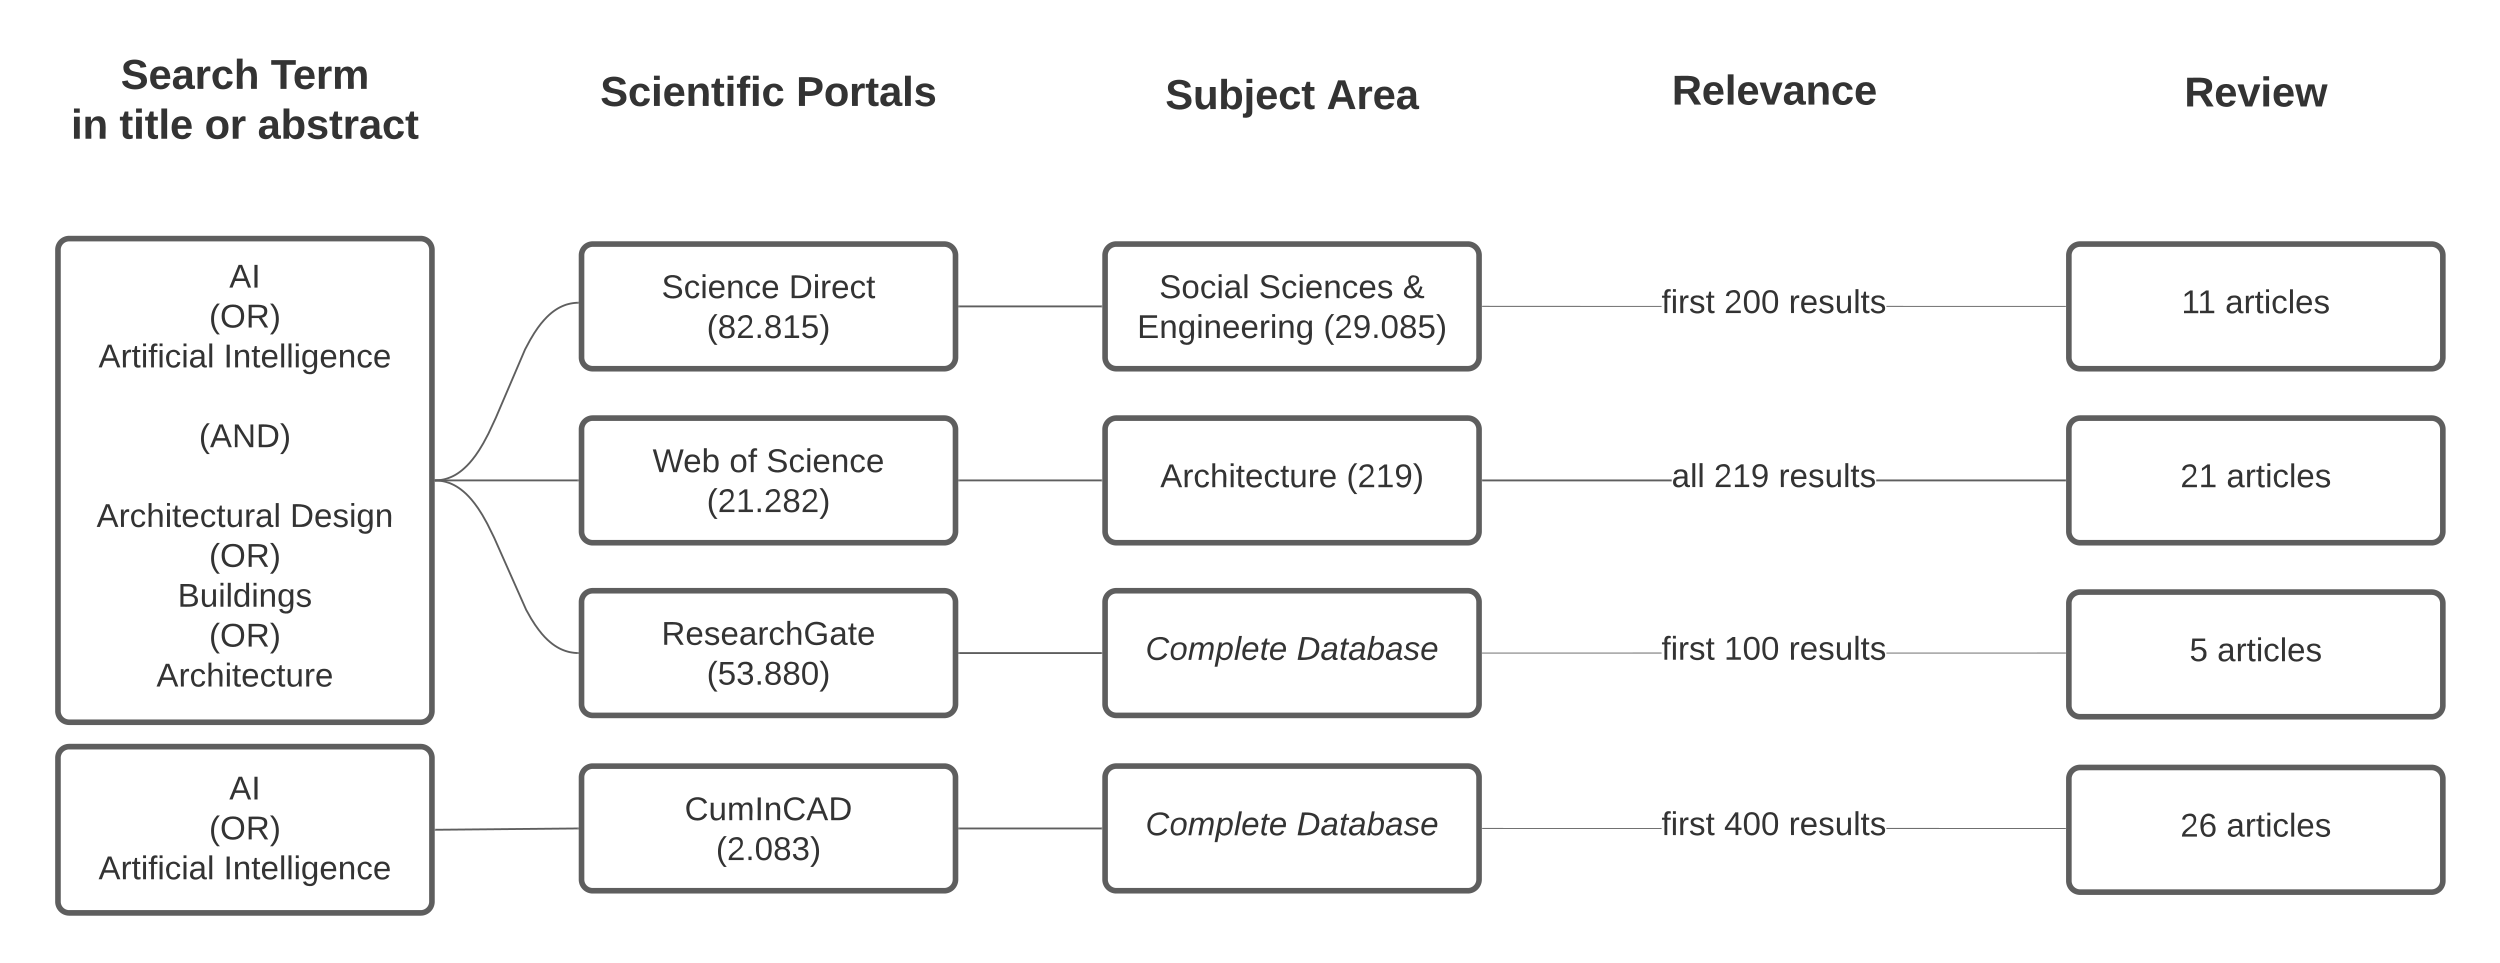 <svg xmlns="http://www.w3.org/2000/svg" xmlns:xlink="http://www.w3.org/1999/xlink" xmlns:lucid="lucid" width="1337" height="515"><g transform="translate(-9 -18)" lucid:page-tab-id="GHKNdJZUEBq8"><path d="M320 154.53a6 6 0 0 1 6-6h188a6 6 0 0 1 6 6v54.67a6 6 0 0 1-6 6H326a6 6 0 0 1-6-6z" stroke="#5e5e5e" stroke-width="3" fill="#fff"/><use xlink:href="#a" transform="matrix(1,0,0,1,332,160.531) translate(30.815 16.91)"/><use xlink:href="#b" transform="matrix(1,0,0,1,332,160.531) translate(98.914 16.91)"/><use xlink:href="#c" transform="matrix(1,0,0,1,332,160.531) translate(54.963 38.243)"/><path d="M320 45.38a6 6 0 0 1 6-6h188a6 6 0 0 1 6 6v48a6 6 0 0 1-6 6H326a6 6 0 0 1-6-6z" stroke="#000" stroke-opacity="0" stroke-width="3" fill="#fff" fill-opacity="0"/><use xlink:href="#d" transform="matrix(1,0,0,1,325,44.375) translate(5.031 30.278)"/><use xlink:href="#e" transform="matrix(1,0,0,1,325,44.375) translate(109.784 30.278)"/><path d="M40 151.6a6 6 0 0 1 6-6h188a6 6 0 0 1 6 6v246.66a6 6 0 0 1-6 6H46a6 6 0 0 1-6-6z" stroke="#5e5e5e" stroke-width="3" fill="#fff"/><use xlink:href="#f" transform="matrix(1,0,0,1,52,157.593) translate(79.605 14.222)"/><use xlink:href="#g" transform="matrix(1,0,0,1,52,157.593) translate(68.815 35.556)"/><use xlink:href="#h" transform="matrix(1,0,0,1,52,157.593) translate(9.679 56.889)"/><use xlink:href="#i" transform="matrix(1,0,0,1,52,157.593) translate(76.593 56.889)"/><use xlink:href="#j" transform="matrix(1,0,0,1,52,157.593) translate(88 78.222)"/><use xlink:href="#k" transform="matrix(1,0,0,1,52,157.593) translate(63.407 99.556)"/><use xlink:href="#j" transform="matrix(1,0,0,1,52,157.593) translate(88 120.889)"/><use xlink:href="#l" transform="matrix(1,0,0,1,52,157.593) translate(8.642 142.222)"/><use xlink:href="#m" transform="matrix(1,0,0,1,52,157.593) translate(112.148 142.222)"/><use xlink:href="#g" transform="matrix(1,0,0,1,52,157.593) translate(68.815 163.556)"/><use xlink:href="#n" transform="matrix(1,0,0,1,52,157.593) translate(52.025 184.889)"/><use xlink:href="#g" transform="matrix(1,0,0,1,52,157.593) translate(68.815 206.222)"/><use xlink:href="#o" transform="matrix(1,0,0,1,52,157.593) translate(40.667 227.556)"/><path d="M40 45.38a6 6 0 0 1 6-6h188a6 6 0 0 1 6 6v51.34a6 6 0 0 1-6 6H46a6 6 0 0 1-6-6z" stroke="#000" stroke-opacity="0" stroke-width="3" fill="#fff" fill-opacity="0"/><use xlink:href="#p" transform="matrix(1,0,0,1,45,44.381) translate(28.611 21.153)"/><use xlink:href="#q" transform="matrix(1,0,0,1,45,44.381) translate(108.796 21.153)"/><use xlink:href="#r" transform="matrix(1,0,0,1,45,44.381) translate(2.006 47.819)"/><use xlink:href="#s" transform="matrix(1,0,0,1,45,44.381) translate(27.87 47.819)"/><use xlink:href="#t" transform="matrix(1,0,0,1,45,44.381) translate(73.426 47.819)"/><use xlink:href="#u" transform="matrix(1,0,0,1,45,44.381) translate(101.759 47.819)"/><path d="M600 154.52a6 6 0 0 1 6-6h188a6 6 0 0 1 6 6v54.67a6 6 0 0 1-6 6H606a6 6 0 0 1-6-6z" stroke="#5e5e5e" stroke-width="3" fill="#fff"/><use xlink:href="#v" transform="matrix(1,0,0,1,612,160.524) translate(16.963 16.91)"/><use xlink:href="#w" transform="matrix(1,0,0,1,612,160.524) translate(70.198 16.91)"/><use xlink:href="#x" transform="matrix(1,0,0,1,612,160.524) translate(147.185 16.91)"/><use xlink:href="#y" transform="matrix(1,0,0,1,612,160.524) translate(5.16 38.243)"/><use xlink:href="#z" transform="matrix(1,0,0,1,612,160.524) translate(104.765 38.243)"/><path d="M600 47.04a6 6 0 0 1 6-6h188a6 6 0 0 1 6 6v48a6 6 0 0 1-6 6H606a6 6 0 0 1-6-6z" stroke="#000" stroke-opacity="0" stroke-width="3" fill="#fff" fill-opacity="0"/><use xlink:href="#A" transform="matrix(1,0,0,1,605,46.042) translate(27.222 30.278)"/><use xlink:href="#B" transform="matrix(1,0,0,1,605,46.042) translate(113.457 30.278)"/><path d="M242 274.9h.7l1.17-.1 1.13-.15 1.1-.2 1.1-.26 1.07-.33 1.07-.4 1.07-.43 1.1-.52 1.1-.6 1.12-.7 1.15-.8 1.2-.93 1.26-1.1 1.33-1.26 1.42-1.5 1.54-1.83 1.7-2.22 1.9-2.8 2.22-3.68 2.75-5.15 3.98-8.54 15.63-36.53 2.76-5.15 2.22-3.68 1.9-2.8 1.7-2.24 1.54-1.8 1.42-1.52 1.33-1.27 1.25-1.08 1.2-.92 1.16-.8 1.13-.7 1.1-.6 1.1-.52 1.06-.44 1.07-.4 1.08-.3 1.1-.27 1.1-.2 1.13-.15 1.16-.1h.7" stroke="#5e5e5e" stroke-linejoin="round" fill="none"/><path d="M242.03 275.4h-.53v-.95h.5zM318.5 180.37h-.5v-.95h.5z" stroke="#5e5e5e" stroke-width=".05" fill="#5e5e5e"/><path d="M522 181.86h76" stroke="#5e5e5e" stroke-linejoin="round" fill="none"/><path d="M522 182.34h-.5v-.95h.5zM598.5 182.34h-.5v-.95h.5z" stroke="#5e5e5e" stroke-width=".05" fill="#5e5e5e"/><path d="M1115.43 44.65a6 6 0 0 1 6-6h188a6 6 0 0 1 6 6V96a6 6 0 0 1-6 6h-188a6 6 0 0 1-6-6z" stroke="#000" stroke-opacity="0" stroke-width="3" fill="#fff" fill-opacity="0"/><use xlink:href="#C" transform="matrix(1,0,0,1,1120.433,43.653) translate(56.759 31.278)"/><path d="M1115.43 154.53a6 6 0 0 1 6-6h188a6 6 0 0 1 6 6v54.67a6 6 0 0 1-6 6h-188a6 6 0 0 1-6-6z" stroke="#5e5e5e" stroke-width="3" fill="#fff"/><use xlink:href="#D" transform="matrix(1,0,0,1,1127.433,160.531) translate(48.247 24.972)"/><use xlink:href="#E" transform="matrix(1,0,0,1,1127.433,160.531) translate(71.605 24.972)"/><path d="M1113.68 181.64v.45h-95.8v-.46zm-216.1 0v.45l-95.83-.02v-.45z" stroke="#5e5e5e" stroke-width=".05" fill="#5e5e5e"/><path d="M801.76 181.63v.45h-.26v-.45z" fill="#5e5e5e"/><path stroke="#5e5e5e" stroke-width=".05" fill="#5e5e5e"/><path d="M1113.93 181.64v.45h-.25v-.46z" fill="#5e5e5e"/><path stroke="#5e5e5e" stroke-width=".05" fill="#5e5e5e"/><use xlink:href="#F" transform="matrix(1,0,0,1,897.571,171.194) translate(0.01 14.222)"/><use xlink:href="#G" transform="matrix(1,0,0,1,897.571,171.194) translate(33.491 14.222)"/><use xlink:href="#H" transform="matrix(1,0,0,1,897.571,171.194) translate(68.059 14.222)"/><path d="M320 247.6a6 6 0 0 1 6-6h188a6 6 0 0 1 6 6v54.66a6 6 0 0 1-6 6H326a6 6 0 0 1-6-6z" stroke="#5e5e5e" stroke-width="3" fill="#fff"/><use xlink:href="#I" transform="matrix(1,0,0,1,332,253.593) translate(26 16.91)"/><use xlink:href="#J" transform="matrix(1,0,0,1,332,253.593) translate(67.086 16.91)"/><use xlink:href="#K" transform="matrix(1,0,0,1,332,253.593) translate(86.84 16.91)"/><use xlink:href="#L" transform="matrix(1,0,0,1,332,253.593) translate(54.963 38.243)"/><path d="M600 247.6a6 6 0 0 1 6-6h188a6 6 0 0 1 6 6v54.65a6 6 0 0 1-6 6H606a6 6 0 0 1-6-6z" stroke="#5e5e5e" stroke-width="3" fill="#fff"/><use xlink:href="#M" transform="matrix(1,0,0,1,612,253.587) translate(17.506 24.972)"/><use xlink:href="#N" transform="matrix(1,0,0,1,612,253.587) translate(117.111 24.972)"/><path d="M522 274.93h76" stroke="#5e5e5e" stroke-linejoin="round" fill="none"/><path d="M522 275.4h-.5v-.95h.5zM598.5 275.4h-.5v-.95h.5z" stroke="#5e5e5e" stroke-width=".05" fill="#5e5e5e"/><path d="M1115.43 247.6a6 6 0 0 1 6-6h188a6 6 0 0 1 6 6v54.66a6 6 0 0 1-6 6h-188a6 6 0 0 1-6-6z" stroke="#5e5e5e" stroke-width="3" fill="#fff"/><use xlink:href="#O" transform="matrix(1,0,0,1,1127.433,253.593) translate(47.58 24.972)"/><use xlink:href="#E" transform="matrix(1,0,0,1,1127.433,253.593) translate(72.272 24.972)"/><path d="M1113.43 274.45v.95h-101v-.95zm-210.43 0v.95H802v-.95z" stroke="#5e5e5e" stroke-width=".05" fill="#5e5e5e"/><path d="M802.02 274.44v.95h-.52v-.95z" fill="#5e5e5e"/><path stroke="#5e5e5e" stroke-width=".05" fill="#5e5e5e"/><path d="M1113.93 274.45v.95h-.5v-.95z" fill="#5e5e5e"/><path stroke="#5e5e5e" stroke-width=".05" fill="#5e5e5e"/><use xlink:href="#P" transform="matrix(1,0,0,1,903.003,264.256) translate(0 14.222)"/><use xlink:href="#Q" transform="matrix(1,0,0,1,903.003,264.256) translate(22.617 14.222)"/><use xlink:href="#H" transform="matrix(1,0,0,1,903.003,264.256) translate(57.185 14.222)"/><path d="M320 339.93a6 6 0 0 1 6-6h188a6 6 0 0 1 6 6v54.67a6 6 0 0 1-6 6H326a6 6 0 0 1-6-6z" stroke="#5e5e5e" stroke-width="3" fill="#fff"/><use xlink:href="#R" transform="matrix(1,0,0,1,332,345.934) translate(30.765 16.91)"/><use xlink:href="#S" transform="matrix(1,0,0,1,332,345.934) translate(54.963 38.243)"/><path d="M600 339.93a6 6 0 0 1 6-6h188a6 6 0 0 1 6 6v54.66a6 6 0 0 1-6 6H606a6 6 0 0 1-6-6z" stroke="#5e5e5e" stroke-width="3" fill="#fff"/><use xlink:href="#T" transform="matrix(1,0,0,1,612,345.927) translate(9.58 24.972)"/><use xlink:href="#U" transform="matrix(1,0,0,1,612,345.927) translate(90.42 24.972)"/><path d="M522 367.27h76" stroke="#5e5e5e" stroke-linejoin="round" fill="none"/><path d="M522 367.74h-.5v-.95h.5zM598.5 367.74h-.5v-.95h.5z" stroke="#5e5e5e" stroke-width=".05" fill="#5e5e5e"/><path d="M1115.43 340.65a6 6 0 0 1 6-6h188a6 6 0 0 1 6 6v54.67a6 6 0 0 1-6 6h-188a6 6 0 0 1-6-6z" stroke="#5e5e5e" stroke-width="3" fill="#fff"/><use xlink:href="#V" transform="matrix(1,0,0,1,1127.433,346.655) translate(52.519 24.972)"/><use xlink:href="#E" transform="matrix(1,0,0,1,1127.433,346.655) translate(67.333 24.972)"/><path d="M1113.68 367.04v.45h-95.8v-.46zm-216.1 0v.45h-95.83v-.46z" stroke="#5e5e5e" stroke-width=".05" fill="#5e5e5e"/><path d="M801.76 367.04v.45h-.26v-.46z" fill="#5e5e5e"/><path stroke="#5e5e5e" stroke-width=".05" fill="#5e5e5e"/><path d="M1113.93 367.04v.45h-.25v-.46z" fill="#5e5e5e"/><path stroke="#5e5e5e" stroke-width=".05" fill="#5e5e5e"/><g><use xlink:href="#F" transform="matrix(1,0,0,1,897.571,356.597) translate(0 14.222)"/><use xlink:href="#W" transform="matrix(1,0,0,1,897.571,356.597) translate(33.481 14.222)"/><use xlink:href="#H" transform="matrix(1,0,0,1,897.571,356.597) translate(68.049 14.222)"/></g><path d="M320 433.72a6 6 0 0 1 6-6h188a6 6 0 0 1 6 6v54.66a6 6 0 0 1-6 6H326a6 6 0 0 1-6-6z" stroke="#5e5e5e" stroke-width="3" fill="#fff"/><g><use xlink:href="#X" transform="matrix(1,0,0,1,332,439.718) translate(43.16 16.91)"/><use xlink:href="#Y" transform="matrix(1,0,0,1,332,439.718) translate(59.901 38.243)"/></g><path d="M600 433.7a6 6 0 0 1 6-6h188a6 6 0 0 1 6 6v54.68a6 6 0 0 1-6 6H606a6 6 0 0 1-6-6z" stroke="#5e5e5e" stroke-width="3" fill="#fff"/><g><use xlink:href="#T" transform="matrix(1,0,0,1,612,439.711) translate(9.58 24.972)"/><use xlink:href="#U" transform="matrix(1,0,0,1,612,439.711) translate(90.42 24.972)"/></g><path d="M522 461.05h76" stroke="#5e5e5e" stroke-linejoin="round" fill="none"/><path d="M522 461.53h-.5v-.95h.5zM598.5 461.53h-.5v-.95h.5z" stroke="#5e5e5e" stroke-width=".05" fill="#5e5e5e"/><path d="M1115.43 434.44a6 6 0 0 1 6-6h188a6 6 0 0 1 6 6v54.67a6 6 0 0 1-6 6h-188a6 6 0 0 1-6-6z" stroke="#5e5e5e" stroke-width="3" fill="#fff"/><g><use xlink:href="#Z" transform="matrix(1,0,0,1,1127.433,440.439) translate(47.58 24.972)"/><use xlink:href="#E" transform="matrix(1,0,0,1,1127.433,440.439) translate(72.272 24.972)"/></g><path d="M1113.68 460.83v.45h-95.8v-.46zm-216.1 0v.44h-95.83v-.45z" stroke="#5e5e5e" stroke-width=".05" fill="#5e5e5e"/><path d="M801.76 460.82v.45h-.26v-.45z" fill="#5e5e5e"/><path stroke="#5e5e5e" stroke-width=".05" fill="#5e5e5e"/><path d="M1113.93 460.83v.45h-.25v-.45z" fill="#5e5e5e"/><path stroke="#5e5e5e" stroke-width=".05" fill="#5e5e5e"/><g><use xlink:href="#F" transform="matrix(1,0,0,1,897.571,450.381) translate(0 14.222)"/><use xlink:href="#aa" transform="matrix(1,0,0,1,897.571,450.381) translate(33.481 14.222)"/><use xlink:href="#H" transform="matrix(1,0,0,1,897.571,450.381) translate(68.049 14.222)"/></g><path d="M242 274.93h76" stroke="#5e5e5e" stroke-linejoin="round" fill="none"/><path d="M242 275.4h-.5v-.95h.5zM318.5 275.4h-.5v-.95h.5z" stroke="#5e5e5e" stroke-width=".05" fill="#5e5e5e"/><path d="M242 274.94l.78.02 1.23.1 1.2.16 1.16.23 1.14.28 1.13.35 1.13.4 1.13.5 1.13.56 1.16.66 1.18.76 1.22.88 1.28 1.03 1.35 1.2 1.43 1.44 1.54 1.72 1.68 2.1 1.9 2.63 2.17 3.4 2.65 4.72 3.67 7.45 17.13 38.6 2.65 4.7 2.18 3.42 1.9 2.63 1.67 2.1 1.54 1.72 1.43 1.42 1.35 1.2 1.27 1.03 1.22.88 1.2.76 1.15.65 1.14.57 1.14.48 1.13.42 1.13.34 1.14.3 1.16.2 1.2.17 1.22.1.78.02" stroke="#5e5e5e" stroke-linejoin="round" fill="none"/><path d="M242.03 274.46l-.03.96-.5-.02v-.95zM318.5 366.8v.94h-.5v-.95z" stroke="#5e5e5e" stroke-width=".05" fill="#5e5e5e"/><path d="M242 461.76l76-.7" stroke="#5e5e5e" stroke-linejoin="round" fill="none"/><path d="M242.02 462.24h-.52v-.95h.5zM318.5 461.53h-.5l-.02-.95h.52z" stroke="#5e5e5e" stroke-width=".05" fill="#5e5e5e"/><path d="M40 423.3a6 6 0 0 1 6-6h188a6 6 0 0 1 6 6v76.92a6 6 0 0 1-6 6H46a6 6 0 0 1-6-6z" stroke="#5e5e5e" stroke-width="3" fill="#fff"/><g><use xlink:href="#f" transform="matrix(1,0,0,1,52,429.314) translate(79.605 16.253)"/><use xlink:href="#g" transform="matrix(1,0,0,1,52,429.314) translate(68.815 37.587)"/><use xlink:href="#h" transform="matrix(1,0,0,1,52,429.314) translate(9.679 58.92)"/><use xlink:href="#ab" transform="matrix(1,0,0,1,52,429.314) translate(76.593 58.92)"/></g><path d="M880 44.65a6 6 0 0 1 6-6h143.43a6 6 0 0 1 6 6v48a6 6 0 0 1-6 6H886a6 6 0 0 1-6-6z" stroke="#000" stroke-opacity="0" stroke-width="3" fill="#fff" fill-opacity="0"/><g><use xlink:href="#ac" transform="matrix(1,0,0,1,885,43.653) translate(18.123 30.278)"/></g><path d="M50.94 549.16h478.92v88.9H50.93z" fill="none"/><g><use xlink:href="#ad" transform="matrix(1,0,0,1,50.935,549.156) translate(1.66 35.611)"/><use xlink:href="#ae" transform="matrix(1,0,0,1,50.935,549.156) translate(53.451 35.611)"/><use xlink:href="#af" transform="matrix(1,0,0,1,50.935,549.156) translate(123.636 35.611)"/><use xlink:href="#ag" transform="matrix(1,0,0,1,50.935,549.156) translate(199.994 35.611)"/><use xlink:href="#ah" transform="matrix(1,0,0,1,50.935,549.156) translate(248.019 35.611)"/><use xlink:href="#ai" transform="matrix(1,0,0,1,50.935,549.156) translate(298.512 35.611)"/><use xlink:href="#aj" transform="matrix(1,0,0,1,50.935,549.156) translate(379.932 35.611)"/><use xlink:href="#ak" transform="matrix(1,0,0,1,50.935,549.156) translate(440.302 35.611)"/><use xlink:href="#al" transform="matrix(1,0,0,1,50.935,549.156) translate(124.222 62.278)"/><use xlink:href="#ah" transform="matrix(1,0,0,1,50.935,549.156) translate(167.432 62.278)"/><use xlink:href="#am" transform="matrix(1,0,0,1,50.935,549.156) translate(217.926 62.278)"/></g><defs><path fill="#333" d="M185-189c-5-48-123-54-124 2 14 75 158 14 163 119 3 78-121 87-175 55-17-10-28-26-33-46l33-7c5 56 141 63 141-1 0-78-155-14-162-118-5-82 145-84 179-34 5 7 8 16 11 25" id="an"/><path fill="#333" d="M96-169c-40 0-48 33-48 73s9 75 48 75c24 0 41-14 43-38l32 2c-6 37-31 61-74 61-59 0-76-41-82-99-10-93 101-131 147-64 4 7 5 14 7 22l-32 3c-4-21-16-35-41-35" id="ao"/><path fill="#333" d="M24-231v-30h32v30H24zM24 0v-190h32V0H24" id="ap"/><path fill="#333" d="M100-194c63 0 86 42 84 106H49c0 40 14 67 53 68 26 1 43-12 49-29l28 8c-11 28-37 45-77 45C44 4 14-33 15-96c1-61 26-98 85-98zm52 81c6-60-76-77-97-28-3 7-6 17-6 28h103" id="aq"/><path fill="#333" d="M117-194c89-4 53 116 60 194h-32v-121c0-31-8-49-39-48C34-167 62-67 57 0H25l-1-190h30c1 10-1 24 2 32 11-22 29-35 61-36" id="ar"/><g id="a"><use transform="matrix(0.049,0,0,0.049,0,0)" xlink:href="#an"/><use transform="matrix(0.049,0,0,0.049,11.852,0)" xlink:href="#ao"/><use transform="matrix(0.049,0,0,0.049,20.741,0)" xlink:href="#ap"/><use transform="matrix(0.049,0,0,0.049,24.642,0)" xlink:href="#aq"/><use transform="matrix(0.049,0,0,0.049,34.519,0)" xlink:href="#ar"/><use transform="matrix(0.049,0,0,0.049,44.395,0)" xlink:href="#ao"/><use transform="matrix(0.049,0,0,0.049,53.284,0)" xlink:href="#aq"/></g><path fill="#333" d="M30-248c118-7 216 8 213 122C240-48 200 0 122 0H30v-248zM63-27c89 8 146-16 146-99s-60-101-146-95v194" id="as"/><path fill="#333" d="M114-163C36-179 61-72 57 0H25l-1-190h30c1 12-1 29 2 39 6-27 23-49 58-41v29" id="at"/><path fill="#333" d="M59-47c-2 24 18 29 38 22v24C64 9 27 4 27-40v-127H5v-23h24l9-43h21v43h35v23H59v120" id="au"/><g id="b"><use transform="matrix(0.049,0,0,0.049,0,0)" xlink:href="#as"/><use transform="matrix(0.049,0,0,0.049,12.79,0)" xlink:href="#ap"/><use transform="matrix(0.049,0,0,0.049,16.691,0)" xlink:href="#at"/><use transform="matrix(0.049,0,0,0.049,22.568,0)" xlink:href="#aq"/><use transform="matrix(0.049,0,0,0.049,32.444,0)" xlink:href="#ao"/><use transform="matrix(0.049,0,0,0.049,41.333,0)" xlink:href="#au"/></g><path fill="#333" d="M87 75C49 33 22-17 22-94c0-76 28-126 65-167h31c-38 41-64 92-64 168S80 34 118 75H87" id="av"/><path fill="#333" d="M134-131c28 9 52 24 51 62-1 50-34 73-85 73S17-19 16-69c0-36 21-54 49-61-75-25-45-126 34-121 46 3 78 18 79 63 0 33-17 51-44 57zm-34-11c31 1 46-15 46-44 0-28-17-43-47-42-29 0-46 13-45 42 1 28 16 44 46 44zm1 122c35 0 51-18 51-52 0-30-18-46-53-46-33 0-51 17-51 47 0 34 19 51 53 51" id="aw"/><path fill="#333" d="M101-251c82-7 93 87 43 132L82-64C71-53 59-42 53-27h129V0H18c2-99 128-94 128-182 0-28-16-43-45-43s-46 15-49 41l-32-3c6-41 34-60 81-64" id="ax"/><path fill="#333" d="M33 0v-38h34V0H33" id="ay"/><path fill="#333" d="M27 0v-27h64v-190l-56 39v-29l58-41h29v221h61V0H27" id="az"/><path fill="#333" d="M54-142c48-35 137-8 131 61C196 18 31 33 14-55l32-4c7 23 22 37 52 37 35-1 51-22 54-58 4-55-73-65-99-34H22l8-134h141v27H59" id="aA"/><path fill="#333" d="M33-261c38 41 65 92 65 168S71 34 33 75H2C39 34 66-17 66-93S39-220 2-261h31" id="aB"/><g id="c"><use transform="matrix(0.049,0,0,0.049,0,0)" xlink:href="#av"/><use transform="matrix(0.049,0,0,0.049,5.877,0)" xlink:href="#aw"/><use transform="matrix(0.049,0,0,0.049,15.753,0)" xlink:href="#ax"/><use transform="matrix(0.049,0,0,0.049,25.63,0)" xlink:href="#ay"/><use transform="matrix(0.049,0,0,0.049,30.568,0)" xlink:href="#aw"/><use transform="matrix(0.049,0,0,0.049,40.444,0)" xlink:href="#az"/><use transform="matrix(0.049,0,0,0.049,50.321,0)" xlink:href="#aA"/><use transform="matrix(0.049,0,0,0.049,60.198,0)" xlink:href="#aB"/></g><path fill="#333" d="M169-182c-1-43-94-46-97-3 18 66 151 10 154 114 3 95-165 93-204 36-6-8-10-19-12-30l50-8c3 46 112 56 116 5-17-69-150-10-154-114-4-87 153-88 188-35 5 8 8 18 10 28" id="aC"/><path fill="#333" d="M190-63c-7 42-38 67-86 67-59 0-84-38-90-98-12-110 154-137 174-36l-49 2c-2-19-15-32-35-32-30 0-35 28-38 64-6 74 65 87 74 30" id="aD"/><path fill="#333" d="M25-224v-37h50v37H25zM25 0v-190h50V0H25" id="aE"/><path fill="#333" d="M185-48c-13 30-37 53-82 52C43 2 14-33 14-96s30-98 90-98c62 0 83 45 84 108H66c0 31 8 55 39 56 18 0 30-7 34-22zm-45-69c5-46-57-63-70-21-2 6-4 13-4 21h74" id="aF"/><path fill="#333" d="M135-194c87-1 58 113 63 194h-50c-7-57 23-157-34-157-59 0-34 97-39 157H25l-1-190h47c2 12-1 28 3 38 12-26 28-41 61-42" id="aG"/><path fill="#333" d="M115-3C79 11 28 4 28-45v-112H4v-33h27l15-45h31v45h36v33H77v99c-1 23 16 31 38 25v30" id="aH"/><path fill="#333" d="M121-226c-27-7-43 5-38 36h38v33H83V0H34v-157H6v-33h28c-9-59 32-81 87-68v32" id="aI"/><g id="d"><use transform="matrix(0.062,0,0,0.062,0,0)" xlink:href="#aC"/><use transform="matrix(0.062,0,0,0.062,14.815,0)" xlink:href="#aD"/><use transform="matrix(0.062,0,0,0.062,27.16,0)" xlink:href="#aE"/><use transform="matrix(0.062,0,0,0.062,33.333,0)" xlink:href="#aF"/><use transform="matrix(0.062,0,0,0.062,45.679,0)" xlink:href="#aG"/><use transform="matrix(0.062,0,0,0.062,59.198,0)" xlink:href="#aH"/><use transform="matrix(0.062,0,0,0.062,66.543,0)" xlink:href="#aE"/><use transform="matrix(0.062,0,0,0.062,72.716,0)" xlink:href="#aI"/><use transform="matrix(0.062,0,0,0.062,80.062,0)" xlink:href="#aE"/><use transform="matrix(0.062,0,0,0.062,86.235,0)" xlink:href="#aD"/></g><path fill="#333" d="M24-248c93 1 206-16 204 79-1 75-69 88-152 82V0H24v-248zm52 121c47 0 100 7 100-41 0-47-54-39-100-39v80" id="aJ"/><path fill="#333" d="M110-194c64 0 96 36 96 99 0 64-35 99-97 99-61 0-95-36-95-99 0-62 34-99 96-99zm-1 164c35 0 45-28 45-65 0-40-10-65-43-65-34 0-45 26-45 65 0 36 10 65 43 65" id="aK"/><path fill="#333" d="M135-150c-39-12-60 13-60 57V0H25l-1-190h47c2 13-1 29 3 40 6-28 27-53 61-41v41" id="aL"/><path fill="#333" d="M133-34C117-15 103 5 69 4 32 3 11-16 11-54c-1-60 55-63 116-61 1-26-3-47-28-47-18 1-26 9-28 27l-52-2c7-38 36-58 82-57s74 22 75 68l1 82c-1 14 12 18 25 15v27c-30 8-71 5-69-32zm-48 3c29 0 43-24 42-57-32 0-66-3-65 30 0 17 8 27 23 27" id="aM"/><path fill="#333" d="M25 0v-261h50V0H25" id="aN"/><path fill="#333" d="M137-138c1-29-70-34-71-4 15 46 118 7 119 86 1 83-164 76-172 9l43-7c4 19 20 25 44 25 33 8 57-30 24-41C81-84 22-81 20-136c-2-80 154-74 161-7" id="aO"/><g id="e"><use transform="matrix(0.062,0,0,0.062,0,0)" xlink:href="#aJ"/><use transform="matrix(0.062,0,0,0.062,14.815,0)" xlink:href="#aK"/><use transform="matrix(0.062,0,0,0.062,28.333,0)" xlink:href="#aL"/><use transform="matrix(0.062,0,0,0.062,36.975,0)" xlink:href="#aH"/><use transform="matrix(0.062,0,0,0.062,44.321,0)" xlink:href="#aM"/><use transform="matrix(0.062,0,0,0.062,56.667,0)" xlink:href="#aN"/><use transform="matrix(0.062,0,0,0.062,62.84,0)" xlink:href="#aO"/></g><path fill="#333" d="M205 0l-28-72H64L36 0H1l101-248h38L239 0h-34zm-38-99l-47-123c-12 45-31 82-46 123h93" id="aP"/><path fill="#333" d="M33 0v-248h34V0H33" id="aQ"/><g id="f"><use transform="matrix(0.049,0,0,0.049,0,0)" xlink:href="#aP"/><use transform="matrix(0.049,0,0,0.049,11.852,0)" xlink:href="#aQ"/></g><path fill="#333" d="M140-251c81 0 123 46 123 126C263-46 219 4 140 4 59 4 17-45 17-125s42-126 123-126zm0 227c63 0 89-41 89-101s-29-99-89-99c-61 0-89 39-89 99S79-25 140-24" id="aR"/><path fill="#333" d="M233-177c-1 41-23 64-60 70L243 0h-38l-65-103H63V0H30v-248c88 3 205-21 203 71zM63-129c60-2 137 13 137-47 0-61-80-42-137-45v92" id="aS"/><g id="g"><use transform="matrix(0.049,0,0,0.049,0,0)" xlink:href="#av"/><use transform="matrix(0.049,0,0,0.049,5.877,0)" xlink:href="#aR"/><use transform="matrix(0.049,0,0,0.049,19.704,0)" xlink:href="#aS"/><use transform="matrix(0.049,0,0,0.049,32.494,0)" xlink:href="#aB"/></g><path fill="#333" d="M101-234c-31-9-42 10-38 44h38v23H63V0H32v-167H5v-23h27c-7-52 17-82 69-68v24" id="aT"/><path fill="#333" d="M141-36C126-15 110 5 73 4 37 3 15-17 15-53c-1-64 63-63 125-63 3-35-9-54-41-54-24 1-41 7-42 31l-33-3c5-37 33-52 76-52 45 0 72 20 72 64v82c-1 20 7 32 28 27v20c-31 9-61-2-59-35zM48-53c0 20 12 33 32 33 41-3 63-29 60-74-43 2-92-5-92 41" id="aU"/><path fill="#333" d="M24 0v-261h32V0H24" id="aV"/><g id="h"><use transform="matrix(0.049,0,0,0.049,0,0)" xlink:href="#aP"/><use transform="matrix(0.049,0,0,0.049,11.852,0)" xlink:href="#at"/><use transform="matrix(0.049,0,0,0.049,17.728,0)" xlink:href="#au"/><use transform="matrix(0.049,0,0,0.049,22.667,0)" xlink:href="#ap"/><use transform="matrix(0.049,0,0,0.049,26.568,0)" xlink:href="#aT"/><use transform="matrix(0.049,0,0,0.049,31.506,0)" xlink:href="#ap"/><use transform="matrix(0.049,0,0,0.049,35.407,0)" xlink:href="#ao"/><use transform="matrix(0.049,0,0,0.049,44.296,0)" xlink:href="#ap"/><use transform="matrix(0.049,0,0,0.049,48.198,0)" xlink:href="#aU"/><use transform="matrix(0.049,0,0,0.049,58.074,0)" xlink:href="#aV"/></g><path fill="#333" d="M177-190C167-65 218 103 67 71c-23-6-38-20-44-43l32-5c15 47 100 32 89-28v-30C133-14 115 1 83 1 29 1 15-40 15-95c0-56 16-97 71-98 29-1 48 16 59 35 1-10 0-23 2-32h30zM94-22c36 0 50-32 50-73 0-42-14-75-50-75-39 0-46 34-46 75s6 73 46 73" id="aW"/><g id="i"><use transform="matrix(0.049,0,0,0.049,0,0)" xlink:href="#aQ"/><use transform="matrix(0.049,0,0,0.049,4.938,0)" xlink:href="#ar"/><use transform="matrix(0.049,0,0,0.049,14.815,0)" xlink:href="#au"/><use transform="matrix(0.049,0,0,0.049,19.753,0)" xlink:href="#aq"/><use transform="matrix(0.049,0,0,0.049,29.63,0)" xlink:href="#aV"/><use transform="matrix(0.049,0,0,0.049,33.531,0)" xlink:href="#aV"/><use transform="matrix(0.049,0,0,0.049,37.432,0)" xlink:href="#ap"/><use transform="matrix(0.049,0,0,0.049,41.333,0)" xlink:href="#aW"/><use transform="matrix(0.049,0,0,0.049,51.21,0)" xlink:href="#aq"/><use transform="matrix(0.049,0,0,0.049,61.086,0)" xlink:href="#ar"/><use transform="matrix(0.049,0,0,0.049,70.963,0)" xlink:href="#ao"/><use transform="matrix(0.049,0,0,0.049,79.852,0)" xlink:href="#aq"/></g><path fill="#333" d="M190 0L58-211 59 0H30v-248h39L202-35l-2-213h31V0h-41" id="aX"/><g id="k"><use transform="matrix(0.049,0,0,0.049,0,0)" xlink:href="#av"/><use transform="matrix(0.049,0,0,0.049,5.877,0)" xlink:href="#aP"/><use transform="matrix(0.049,0,0,0.049,17.728,0)" xlink:href="#aX"/><use transform="matrix(0.049,0,0,0.049,30.519,0)" xlink:href="#as"/><use transform="matrix(0.049,0,0,0.049,43.309,0)" xlink:href="#aB"/></g><path fill="#333" d="M106-169C34-169 62-67 57 0H25v-261h32l-1 103c12-21 28-36 61-36 89 0 53 116 60 194h-32v-121c2-32-8-49-39-48" id="aY"/><path fill="#333" d="M84 4C-5 8 30-112 23-190h32v120c0 31 7 50 39 49 72-2 45-101 50-169h31l1 190h-30c-1-10 1-25-2-33-11 22-28 36-60 37" id="aZ"/><g id="l"><use transform="matrix(0.049,0,0,0.049,0,0)" xlink:href="#aP"/><use transform="matrix(0.049,0,0,0.049,11.852,0)" xlink:href="#at"/><use transform="matrix(0.049,0,0,0.049,17.728,0)" xlink:href="#ao"/><use transform="matrix(0.049,0,0,0.049,26.617,0)" xlink:href="#aY"/><use transform="matrix(0.049,0,0,0.049,36.494,0)" xlink:href="#ap"/><use transform="matrix(0.049,0,0,0.049,40.395,0)" xlink:href="#au"/><use transform="matrix(0.049,0,0,0.049,45.333,0)" xlink:href="#aq"/><use transform="matrix(0.049,0,0,0.049,55.21,0)" xlink:href="#ao"/><use transform="matrix(0.049,0,0,0.049,64.099,0)" xlink:href="#au"/><use transform="matrix(0.049,0,0,0.049,69.037,0)" xlink:href="#aZ"/><use transform="matrix(0.049,0,0,0.049,78.914,0)" xlink:href="#at"/><use transform="matrix(0.049,0,0,0.049,84.79,0)" xlink:href="#aU"/><use transform="matrix(0.049,0,0,0.049,94.667,0)" xlink:href="#aV"/></g><path fill="#333" d="M135-143c-3-34-86-38-87 0 15 53 115 12 119 90S17 21 10-45l28-5c4 36 97 45 98 0-10-56-113-15-118-90-4-57 82-63 122-42 12 7 21 19 24 35" id="ba"/><g id="m"><use transform="matrix(0.049,0,0,0.049,0,0)" xlink:href="#as"/><use transform="matrix(0.049,0,0,0.049,12.79,0)" xlink:href="#aq"/><use transform="matrix(0.049,0,0,0.049,22.667,0)" xlink:href="#ba"/><use transform="matrix(0.049,0,0,0.049,31.556,0)" xlink:href="#ap"/><use transform="matrix(0.049,0,0,0.049,35.457,0)" xlink:href="#aW"/><use transform="matrix(0.049,0,0,0.049,45.333,0)" xlink:href="#ar"/></g><path fill="#333" d="M160-131c35 5 61 23 61 61C221 17 115-2 30 0v-248c76 3 177-17 177 60 0 33-19 50-47 57zm-97-11c50-1 110 9 110-42 0-47-63-36-110-37v79zm0 115c55-2 124 14 124-45 0-56-70-42-124-44v89" id="bb"/><path fill="#333" d="M85-194c31 0 48 13 60 33l-1-100h32l1 261h-30c-2-10 0-23-3-31C134-8 116 4 85 4 32 4 16-35 15-94c0-66 23-100 70-100zm9 24c-40 0-46 34-46 75 0 40 6 74 45 74 42 0 51-32 51-76 0-42-9-74-50-73" id="bc"/><g id="n"><use transform="matrix(0.049,0,0,0.049,0,0)" xlink:href="#bb"/><use transform="matrix(0.049,0,0,0.049,11.852,0)" xlink:href="#aZ"/><use transform="matrix(0.049,0,0,0.049,21.728,0)" xlink:href="#ap"/><use transform="matrix(0.049,0,0,0.049,25.63,0)" xlink:href="#aV"/><use transform="matrix(0.049,0,0,0.049,29.531,0)" xlink:href="#bc"/><use transform="matrix(0.049,0,0,0.049,39.407,0)" xlink:href="#ap"/><use transform="matrix(0.049,0,0,0.049,43.309,0)" xlink:href="#ar"/><use transform="matrix(0.049,0,0,0.049,53.185,0)" xlink:href="#aW"/><use transform="matrix(0.049,0,0,0.049,63.062,0)" xlink:href="#ba"/></g><g id="o"><use transform="matrix(0.049,0,0,0.049,0,0)" xlink:href="#aP"/><use transform="matrix(0.049,0,0,0.049,11.852,0)" xlink:href="#at"/><use transform="matrix(0.049,0,0,0.049,17.728,0)" xlink:href="#ao"/><use transform="matrix(0.049,0,0,0.049,26.617,0)" xlink:href="#aY"/><use transform="matrix(0.049,0,0,0.049,36.494,0)" xlink:href="#ap"/><use transform="matrix(0.049,0,0,0.049,40.395,0)" xlink:href="#au"/><use transform="matrix(0.049,0,0,0.049,45.333,0)" xlink:href="#aq"/><use transform="matrix(0.049,0,0,0.049,55.21,0)" xlink:href="#ao"/><use transform="matrix(0.049,0,0,0.049,64.099,0)" xlink:href="#au"/><use transform="matrix(0.049,0,0,0.049,69.037,0)" xlink:href="#aZ"/><use transform="matrix(0.049,0,0,0.049,78.914,0)" xlink:href="#at"/><use transform="matrix(0.049,0,0,0.049,84.79,0)" xlink:href="#aq"/></g><path fill="#333" d="M114-157C55-157 80-60 75 0H25v-261h50l-1 109c12-26 28-41 61-42 86-1 58 113 63 194h-50c-7-57 23-157-34-157" id="bd"/><g id="p"><use transform="matrix(0.062,0,0,0.062,0,0)" xlink:href="#aC"/><use transform="matrix(0.062,0,0,0.062,14.815,0)" xlink:href="#aF"/><use transform="matrix(0.062,0,0,0.062,27.16,0)" xlink:href="#aM"/><use transform="matrix(0.062,0,0,0.062,39.506,0)" xlink:href="#aL"/><use transform="matrix(0.062,0,0,0.062,48.148,0)" xlink:href="#aD"/><use transform="matrix(0.062,0,0,0.062,60.494,0)" xlink:href="#bd"/></g><path fill="#333" d="M136-208V0H84v-208H4v-40h212v40h-80" id="be"/><path fill="#333" d="M220-157c-53 9-28 100-34 157h-49v-107c1-27-5-49-29-50C55-147 81-57 75 0H25l-1-190h47c2 12-1 28 3 38 10-53 101-56 108 0 13-22 24-43 59-42 82 1 51 116 57 194h-49v-107c-1-25-5-48-29-50" id="bf"/><g id="q"><use transform="matrix(0.062,0,0,0.062,0,0)" xlink:href="#be"/><use transform="matrix(0.062,0,0,0.062,11.852,0)" xlink:href="#aF"/><use transform="matrix(0.062,0,0,0.062,24.198,0)" xlink:href="#aL"/><use transform="matrix(0.062,0,0,0.062,32.84,0)" xlink:href="#bf"/></g><g id="r"><use transform="matrix(0.062,0,0,0.062,0,0)" xlink:href="#aE"/><use transform="matrix(0.062,0,0,0.062,6.173,0)" xlink:href="#aG"/></g><g id="s"><use transform="matrix(0.062,0,0,0.062,0,0)" xlink:href="#aH"/><use transform="matrix(0.062,0,0,0.062,7.346,0)" xlink:href="#aE"/><use transform="matrix(0.062,0,0,0.062,13.519,0)" xlink:href="#aH"/><use transform="matrix(0.062,0,0,0.062,20.864,0)" xlink:href="#aN"/><use transform="matrix(0.062,0,0,0.062,27.037,0)" xlink:href="#aF"/></g><g id="t"><use transform="matrix(0.062,0,0,0.062,0,0)" xlink:href="#aK"/><use transform="matrix(0.062,0,0,0.062,13.519,0)" xlink:href="#aL"/></g><path fill="#333" d="M135-194c52 0 70 43 70 98 0 56-19 99-73 100-30 1-46-15-58-35L72 0H24l1-261h50v104c11-23 29-37 60-37zM114-30c31 0 40-27 40-66 0-37-7-63-39-63s-41 28-41 65c0 36 8 64 40 64" id="bg"/><g id="u"><use transform="matrix(0.062,0,0,0.062,0,0)" xlink:href="#aM"/><use transform="matrix(0.062,0,0,0.062,12.346,0)" xlink:href="#bg"/><use transform="matrix(0.062,0,0,0.062,25.864,0)" xlink:href="#aO"/><use transform="matrix(0.062,0,0,0.062,38.21,0)" xlink:href="#aH"/><use transform="matrix(0.062,0,0,0.062,45.556,0)" xlink:href="#aL"/><use transform="matrix(0.062,0,0,0.062,54.198,0)" xlink:href="#aM"/><use transform="matrix(0.062,0,0,0.062,66.543,0)" xlink:href="#aD"/><use transform="matrix(0.062,0,0,0.062,78.889,0)" xlink:href="#aH"/></g><path fill="#333" d="M100-194c62-1 85 37 85 99 1 63-27 99-86 99S16-35 15-95c0-66 28-99 85-99zM99-20c44 1 53-31 53-75 0-43-8-75-51-75s-53 32-53 75 10 74 51 75" id="bh"/><g id="v"><use transform="matrix(0.049,0,0,0.049,0,0)" xlink:href="#an"/><use transform="matrix(0.049,0,0,0.049,11.852,0)" xlink:href="#bh"/><use transform="matrix(0.049,0,0,0.049,21.728,0)" xlink:href="#ao"/><use transform="matrix(0.049,0,0,0.049,30.617,0)" xlink:href="#ap"/><use transform="matrix(0.049,0,0,0.049,34.519,0)" xlink:href="#aU"/><use transform="matrix(0.049,0,0,0.049,44.395,0)" xlink:href="#aV"/></g><g id="w"><use transform="matrix(0.049,0,0,0.049,0,0)" xlink:href="#an"/><use transform="matrix(0.049,0,0,0.049,11.852,0)" xlink:href="#ao"/><use transform="matrix(0.049,0,0,0.049,20.741,0)" xlink:href="#ap"/><use transform="matrix(0.049,0,0,0.049,24.642,0)" xlink:href="#aq"/><use transform="matrix(0.049,0,0,0.049,34.519,0)" xlink:href="#ar"/><use transform="matrix(0.049,0,0,0.049,44.395,0)" xlink:href="#ao"/><use transform="matrix(0.049,0,0,0.049,53.284,0)" xlink:href="#aq"/><use transform="matrix(0.049,0,0,0.049,63.16,0)" xlink:href="#ba"/></g><path fill="#333" d="M234-2c-28 10-62 0-77-18C117 19 8 12 13-65c3-43 29-61 60-76-25-40-17-114 47-108 35 3 59 15 59 50 0 44-40 53-71 69 14 26 32 50 51 72 14-21 24-43 30-72l26 8c-9 33-21 57-38 82 13 13 33 22 57 15v23zM97-151c25-10 52-18 56-48-1-18-13-29-33-29-42 0-39 50-23 77zM42-66c-3 51 71 58 98 28-20-24-41-51-56-80-23 10-40 24-42 52" id="bi"/><use transform="matrix(0.049,0,0,0.049,0,0)" xlink:href="#bi" id="x"/><path fill="#333" d="M30 0v-248h187v28H63v79h144v27H63v87h162V0H30" id="bj"/><g id="y"><use transform="matrix(0.049,0,0,0.049,0,0)" xlink:href="#bj"/><use transform="matrix(0.049,0,0,0.049,11.852,0)" xlink:href="#ar"/><use transform="matrix(0.049,0,0,0.049,21.728,0)" xlink:href="#aW"/><use transform="matrix(0.049,0,0,0.049,31.605,0)" xlink:href="#ap"/><use transform="matrix(0.049,0,0,0.049,35.506,0)" xlink:href="#ar"/><use transform="matrix(0.049,0,0,0.049,45.383,0)" xlink:href="#aq"/><use transform="matrix(0.049,0,0,0.049,55.259,0)" xlink:href="#aq"/><use transform="matrix(0.049,0,0,0.049,65.136,0)" xlink:href="#at"/><use transform="matrix(0.049,0,0,0.049,71.012,0)" xlink:href="#ap"/><use transform="matrix(0.049,0,0,0.049,74.914,0)" xlink:href="#ar"/><use transform="matrix(0.049,0,0,0.049,84.79,0)" xlink:href="#aW"/></g><path fill="#333" d="M99-251c64 0 84 50 84 122C183-37 130 33 47-8c-14-7-20-23-25-40l30-5c6 39 69 39 84 7 9-19 16-44 16-74-10 22-31 35-62 35-49 0-73-33-73-83 0-54 28-83 82-83zm-1 141c31-1 51-18 51-49 0-36-14-67-51-67-34 0-49 23-49 58 0 34 15 58 49 58" id="bk"/><path fill="#333" d="M101-251c68 0 85 55 85 127S166 4 100 4C33 4 14-52 14-124c0-73 17-127 87-127zm-1 229c47 0 54-49 54-102s-4-102-53-102c-51 0-55 48-55 102 0 53 5 102 54 102" id="bl"/><g id="z"><use transform="matrix(0.049,0,0,0.049,0,0)" xlink:href="#av"/><use transform="matrix(0.049,0,0,0.049,5.877,0)" xlink:href="#ax"/><use transform="matrix(0.049,0,0,0.049,15.753,0)" xlink:href="#bk"/><use transform="matrix(0.049,0,0,0.049,25.63,0)" xlink:href="#ay"/><use transform="matrix(0.049,0,0,0.049,30.568,0)" xlink:href="#bl"/><use transform="matrix(0.049,0,0,0.049,40.444,0)" xlink:href="#aw"/><use transform="matrix(0.049,0,0,0.049,50.321,0)" xlink:href="#aA"/><use transform="matrix(0.049,0,0,0.049,60.198,0)" xlink:href="#aB"/></g><path fill="#333" d="M85 4C-2 5 27-109 22-190h50c7 57-23 150 33 157 60-5 35-97 40-157h50l1 190h-47c-2-12 1-28-3-38-12 25-28 42-61 42" id="bm"/><path fill="#333" d="M25-224v-37h50v37H25zM75 22c2 45-34 59-81 51V38c22 5 31-5 31-27v-201h50V22" id="bn"/><g id="A"><use transform="matrix(0.062,0,0,0.062,0,0)" xlink:href="#aC"/><use transform="matrix(0.062,0,0,0.062,14.815,0)" xlink:href="#bm"/><use transform="matrix(0.062,0,0,0.062,28.333,0)" xlink:href="#bg"/><use transform="matrix(0.062,0,0,0.062,41.852,0)" xlink:href="#bn"/><use transform="matrix(0.062,0,0,0.062,48.025,0)" xlink:href="#aF"/><use transform="matrix(0.062,0,0,0.062,60.37,0)" xlink:href="#aD"/><use transform="matrix(0.062,0,0,0.062,72.716,0)" xlink:href="#aH"/></g><path fill="#333" d="M199 0l-22-63H83L61 0H9l90-248h61L250 0h-51zm-33-102l-36-108c-10 38-24 72-36 108h72" id="bo"/><g id="B"><use transform="matrix(0.062,0,0,0.062,0,0)" xlink:href="#bo"/><use transform="matrix(0.062,0,0,0.062,15.988,0)" xlink:href="#aL"/><use transform="matrix(0.062,0,0,0.062,24.63,0)" xlink:href="#aF"/><use transform="matrix(0.062,0,0,0.062,36.975,0)" xlink:href="#aM"/></g><path fill="#333" d="M240-174c0 40-23 61-54 70L253 0h-59l-57-94H76V0H24v-248c93 4 217-23 216 74zM76-134c48-2 112 12 112-38 0-48-66-32-112-35v73" id="bp"/><path fill="#333" d="M128 0H69L1-190h53L99-40l48-150h52" id="bq"/><path fill="#333" d="M231 0h-52l-39-155L100 0H48L-1-190h46L77-45c9-52 24-97 36-145h53l37 145 32-145h46" id="br"/><g id="C"><use transform="matrix(0.062,0,0,0.062,0,0)" xlink:href="#bp"/><use transform="matrix(0.062,0,0,0.062,15.988,0)" xlink:href="#aF"/><use transform="matrix(0.062,0,0,0.062,28.333,0)" xlink:href="#bq"/><use transform="matrix(0.062,0,0,0.062,40.679,0)" xlink:href="#aE"/><use transform="matrix(0.062,0,0,0.062,46.852,0)" xlink:href="#aF"/><use transform="matrix(0.062,0,0,0.062,59.198,0)" xlink:href="#br"/></g><g id="D"><use transform="matrix(0.049,0,0,0.049,0,0)" xlink:href="#az"/><use transform="matrix(0.049,0,0,0.049,8.543,0)" xlink:href="#az"/></g><g id="E"><use transform="matrix(0.049,0,0,0.049,0,0)" xlink:href="#aU"/><use transform="matrix(0.049,0,0,0.049,9.877,0)" xlink:href="#at"/><use transform="matrix(0.049,0,0,0.049,15.753,0)" xlink:href="#au"/><use transform="matrix(0.049,0,0,0.049,20.691,0)" xlink:href="#ap"/><use transform="matrix(0.049,0,0,0.049,24.593,0)" xlink:href="#ao"/><use transform="matrix(0.049,0,0,0.049,33.481,0)" xlink:href="#aV"/><use transform="matrix(0.049,0,0,0.049,37.383,0)" xlink:href="#aq"/><use transform="matrix(0.049,0,0,0.049,47.259,0)" xlink:href="#ba"/></g><g id="F"><use transform="matrix(0.049,0,0,0.049,0,0)" xlink:href="#aT"/><use transform="matrix(0.049,0,0,0.049,4.938,0)" xlink:href="#ap"/><use transform="matrix(0.049,0,0,0.049,8.84,0)" xlink:href="#at"/><use transform="matrix(0.049,0,0,0.049,14.716,0)" xlink:href="#ba"/><use transform="matrix(0.049,0,0,0.049,23.605,0)" xlink:href="#au"/></g><g id="G"><use transform="matrix(0.049,0,0,0.049,0,0)" xlink:href="#ax"/><use transform="matrix(0.049,0,0,0.049,9.877,0)" xlink:href="#bl"/><use transform="matrix(0.049,0,0,0.049,19.753,0)" xlink:href="#bl"/></g><g id="H"><use transform="matrix(0.049,0,0,0.049,0,0)" xlink:href="#at"/><use transform="matrix(0.049,0,0,0.049,5.877,0)" xlink:href="#aq"/><use transform="matrix(0.049,0,0,0.049,15.753,0)" xlink:href="#ba"/><use transform="matrix(0.049,0,0,0.049,24.642,0)" xlink:href="#aZ"/><use transform="matrix(0.049,0,0,0.049,34.519,0)" xlink:href="#aV"/><use transform="matrix(0.049,0,0,0.049,38.42,0)" xlink:href="#au"/><use transform="matrix(0.049,0,0,0.049,43.358,0)" xlink:href="#ba"/></g><path fill="#333" d="M266 0h-40l-56-210L115 0H75L2-248h35L96-30l15-64 43-154h32l59 218 59-218h35" id="bs"/><path fill="#333" d="M115-194c53 0 69 39 70 98 0 66-23 100-70 100C84 3 66-7 56-30L54 0H23l1-261h32v101c10-23 28-34 59-34zm-8 174c40 0 45-34 45-75 0-40-5-75-45-74-42 0-51 32-51 76 0 43 10 73 51 73" id="bt"/><g id="I"><use transform="matrix(0.049,0,0,0.049,0,0)" xlink:href="#bs"/><use transform="matrix(0.049,0,0,0.049,16.395,0)" xlink:href="#aq"/><use transform="matrix(0.049,0,0,0.049,26.272,0)" xlink:href="#bt"/></g><g id="J"><use transform="matrix(0.049,0,0,0.049,0,0)" xlink:href="#bh"/><use transform="matrix(0.049,0,0,0.049,9.877,0)" xlink:href="#aT"/></g><g id="K"><use transform="matrix(0.049,0,0,0.049,0,0)" xlink:href="#an"/><use transform="matrix(0.049,0,0,0.049,11.852,0)" xlink:href="#ao"/><use transform="matrix(0.049,0,0,0.049,20.741,0)" xlink:href="#ap"/><use transform="matrix(0.049,0,0,0.049,24.642,0)" xlink:href="#aq"/><use transform="matrix(0.049,0,0,0.049,34.519,0)" xlink:href="#ar"/><use transform="matrix(0.049,0,0,0.049,44.395,0)" xlink:href="#ao"/><use transform="matrix(0.049,0,0,0.049,53.284,0)" xlink:href="#aq"/></g><g id="L"><use transform="matrix(0.049,0,0,0.049,0,0)" xlink:href="#av"/><use transform="matrix(0.049,0,0,0.049,5.877,0)" xlink:href="#ax"/><use transform="matrix(0.049,0,0,0.049,15.753,0)" xlink:href="#az"/><use transform="matrix(0.049,0,0,0.049,25.63,0)" xlink:href="#ay"/><use transform="matrix(0.049,0,0,0.049,30.568,0)" xlink:href="#ax"/><use transform="matrix(0.049,0,0,0.049,40.444,0)" xlink:href="#aw"/><use transform="matrix(0.049,0,0,0.049,50.321,0)" xlink:href="#ax"/><use transform="matrix(0.049,0,0,0.049,60.198,0)" xlink:href="#aB"/></g><g id="M"><use transform="matrix(0.049,0,0,0.049,0,0)" xlink:href="#aP"/><use transform="matrix(0.049,0,0,0.049,11.852,0)" xlink:href="#at"/><use transform="matrix(0.049,0,0,0.049,17.728,0)" xlink:href="#ao"/><use transform="matrix(0.049,0,0,0.049,26.617,0)" xlink:href="#aY"/><use transform="matrix(0.049,0,0,0.049,36.494,0)" xlink:href="#ap"/><use transform="matrix(0.049,0,0,0.049,40.395,0)" xlink:href="#au"/><use transform="matrix(0.049,0,0,0.049,45.333,0)" xlink:href="#aq"/><use transform="matrix(0.049,0,0,0.049,55.21,0)" xlink:href="#ao"/><use transform="matrix(0.049,0,0,0.049,64.099,0)" xlink:href="#au"/><use transform="matrix(0.049,0,0,0.049,69.037,0)" xlink:href="#aZ"/><use transform="matrix(0.049,0,0,0.049,78.914,0)" xlink:href="#at"/><use transform="matrix(0.049,0,0,0.049,84.79,0)" xlink:href="#aq"/></g><g id="N"><use transform="matrix(0.049,0,0,0.049,0,0)" xlink:href="#av"/><use transform="matrix(0.049,0,0,0.049,5.877,0)" xlink:href="#ax"/><use transform="matrix(0.049,0,0,0.049,15.753,0)" xlink:href="#az"/><use transform="matrix(0.049,0,0,0.049,25.63,0)" xlink:href="#bk"/><use transform="matrix(0.049,0,0,0.049,35.506,0)" xlink:href="#aB"/></g><g id="O"><use transform="matrix(0.049,0,0,0.049,0,0)" xlink:href="#ax"/><use transform="matrix(0.049,0,0,0.049,9.877,0)" xlink:href="#az"/></g><g id="P"><use transform="matrix(0.049,0,0,0.049,0,0)" xlink:href="#aU"/><use transform="matrix(0.049,0,0,0.049,9.877,0)" xlink:href="#aV"/><use transform="matrix(0.049,0,0,0.049,13.778,0)" xlink:href="#aV"/></g><g id="Q"><use transform="matrix(0.049,0,0,0.049,0,0)" xlink:href="#ax"/><use transform="matrix(0.049,0,0,0.049,9.877,0)" xlink:href="#az"/><use transform="matrix(0.049,0,0,0.049,19.753,0)" xlink:href="#bk"/></g><path fill="#333" d="M143 4C61 4 22-44 18-125c-5-107 100-154 193-111 17 8 29 25 37 43l-32 9c-13-25-37-40-76-40-61 0-88 39-88 99 0 61 29 100 91 101 35 0 62-11 79-27v-45h-74v-28h105v86C228-13 192 4 143 4" id="bu"/><g id="R"><use transform="matrix(0.049,0,0,0.049,0,0)" xlink:href="#aS"/><use transform="matrix(0.049,0,0,0.049,12.79,0)" xlink:href="#aq"/><use transform="matrix(0.049,0,0,0.049,22.667,0)" xlink:href="#ba"/><use transform="matrix(0.049,0,0,0.049,31.556,0)" xlink:href="#aq"/><use transform="matrix(0.049,0,0,0.049,41.432,0)" xlink:href="#aU"/><use transform="matrix(0.049,0,0,0.049,51.309,0)" xlink:href="#at"/><use transform="matrix(0.049,0,0,0.049,57.185,0)" xlink:href="#ao"/><use transform="matrix(0.049,0,0,0.049,66.074,0)" xlink:href="#aY"/><use transform="matrix(0.049,0,0,0.049,75.951,0)" xlink:href="#bu"/><use transform="matrix(0.049,0,0,0.049,89.778,0)" xlink:href="#aU"/><use transform="matrix(0.049,0,0,0.049,99.654,0)" xlink:href="#au"/><use transform="matrix(0.049,0,0,0.049,104.593,0)" xlink:href="#aq"/></g><path fill="#333" d="M126-127c33 6 58 20 58 59 0 88-139 92-164 29-3-8-5-16-6-25l32-3c6 27 21 44 54 44 32 0 52-15 52-46 0-38-36-46-79-43v-28c39 1 72-4 72-42 0-27-17-43-46-43-28 0-47 15-49 41l-32-3c6-42 35-63 81-64 48-1 79 21 79 65 0 36-21 52-52 59" id="bv"/><g id="S"><use transform="matrix(0.049,0,0,0.049,0,0)" xlink:href="#av"/><use transform="matrix(0.049,0,0,0.049,5.877,0)" xlink:href="#aA"/><use transform="matrix(0.049,0,0,0.049,15.753,0)" xlink:href="#bv"/><use transform="matrix(0.049,0,0,0.049,25.63,0)" xlink:href="#ay"/><use transform="matrix(0.049,0,0,0.049,30.568,0)" xlink:href="#aw"/><use transform="matrix(0.049,0,0,0.049,40.444,0)" xlink:href="#aw"/><use transform="matrix(0.049,0,0,0.049,50.321,0)" xlink:href="#bl"/><use transform="matrix(0.049,0,0,0.049,60.198,0)" xlink:href="#aB"/></g><path fill="#333" d="M125-24c46 0 70-25 89-51l25 16C214-24 183 4 123 4 8 4-5-146 60-208c32-50 158-61 191-5 5 7 9 14 11 22l-32 10c-9-28-33-43-69-43-74 0-108 51-108 125 0 46 24 75 72 75" id="bw"/><path fill="#333" d="M30-147c31-64 166-65 159 27C183-49 158 1 86 4 9 8 1-88 30-147zM88-20c53 0 68-48 68-100 0-31-11-51-44-50-52 1-68 46-68 97 0 32 13 53 44 53" id="bx"/><path fill="#333" d="M248-111c6-24 9-61-24-58-72 9-57 108-77 169h-31l26-142c3-37-50-30-64-10C52-115 50-51 37 0H6l36-190h30c-1 10-6 24-4 32 13-43 101-52 105 5 13-22 29-41 61-41 90 0 28 129 23 194h-31" id="by"/><path fill="#333" d="M67-162c32-53 139-36 121 50C175-51 163 2 97 4 68 4 52-11 42-31 38 6 28 39 22 75H-9l50-265h29c-1 10 0 20-3 28zm89 36c0-26-10-43-35-43-54 0-67 50-69 103-1 29 14 45 42 46 53 0 62-58 62-106" id="bz"/><path fill="#333" d="M6 0l50-261h32L37 0H6" id="bA"/><path fill="#333" d="M111-194c62-3 86 47 72 106H45c-7 38 6 69 45 68 27-1 43-14 53-32l24 11C152-15 129 4 87 4 38 3 12-23 12-71c0-70 32-119 99-123zm44 81c14-66-71-72-95-28-4 8-8 17-11 28h106" id="bB"/><path fill="#333" d="M51-54c-9 22 5 41 31 30L79-1C43 14 10-4 19-52l22-115H19l5-23h22l19-43h21l-9 43h35l-4 23H73" id="bC"/><g id="T"><use transform="matrix(0.049,0,0,0.049,0,0)" xlink:href="#bw"/><use transform="matrix(0.049,0,0,0.049,12.79,0)" xlink:href="#bx"/><use transform="matrix(0.049,0,0,0.049,22.667,0)" xlink:href="#by"/><use transform="matrix(0.049,0,0,0.049,37.432,0)" xlink:href="#bz"/><use transform="matrix(0.049,0,0,0.049,47.309,0)" xlink:href="#bA"/><use transform="matrix(0.049,0,0,0.049,51.21,0)" xlink:href="#bB"/><use transform="matrix(0.049,0,0,0.049,61.086,0)" xlink:href="#bC"/><use transform="matrix(0.049,0,0,0.049,66.025,0)" xlink:href="#bB"/></g><path fill="#333" d="M248-139C247-14 144 9 11 0l48-248c105-6 190 8 189 109zm-34 0c1-70-52-87-126-82L50-27c98 7 163-21 164-112" id="bD"/><path fill="#333" d="M165-48c-4 18 1 34 23 27l-3 20c-29 8-62 0-52-35h-2C116-14 99 4 63 4 30 4 8-16 8-49c0-68 71-67 138-67 10-26 0-56-31-54-26 1-42 9-47 31l-32-5c8-67 160-71 144 15-5 28-9 54-15 81zM42-50c3 52 80 24 89-6 7-12 7-24 11-38-47 1-103-4-100 44" id="bE"/><path fill="#333" d="M68-162c25-46 127-43 121 31C183-60 169 1 98 4 69 5 53-11 43-31L36 0H5l52-261h31zm88 36c2-27-9-43-34-43-55 0-70 51-70 103 0 29 15 45 43 46 52 0 58-58 61-106" id="bF"/><path fill="#333" d="M55-144c13 50 104 24 104 88C159 21 15 23 1-39l26-10c6 40 102 42 102-4-13-50-104-23-104-87 0-71 143-71 148-8l-29 4c-5-35-85-37-89 0" id="bG"/><g id="U"><use transform="matrix(0.049,0,0,0.049,0,0)" xlink:href="#bD"/><use transform="matrix(0.049,0,0,0.049,12.79,0)" xlink:href="#bE"/><use transform="matrix(0.049,0,0,0.049,22.667,0)" xlink:href="#bC"/><use transform="matrix(0.049,0,0,0.049,27.605,0)" xlink:href="#bE"/><use transform="matrix(0.049,0,0,0.049,37.481,0)" xlink:href="#bF"/><use transform="matrix(0.049,0,0,0.049,47.358,0)" xlink:href="#bE"/><use transform="matrix(0.049,0,0,0.049,57.235,0)" xlink:href="#bG"/><use transform="matrix(0.049,0,0,0.049,66.123,0)" xlink:href="#bB"/></g><use transform="matrix(0.049,0,0,0.049,0,0)" xlink:href="#aA" id="V"/><g id="W"><use transform="matrix(0.049,0,0,0.049,0,0)" xlink:href="#az"/><use transform="matrix(0.049,0,0,0.049,9.877,0)" xlink:href="#bl"/><use transform="matrix(0.049,0,0,0.049,19.753,0)" xlink:href="#bl"/></g><path fill="#333" d="M212-179c-10-28-35-45-73-45-59 0-87 40-87 99 0 60 29 101 89 101 43 0 62-24 78-52l27 14C228-24 195 4 139 4 59 4 22-46 18-125c-6-104 99-153 187-111 19 9 31 26 39 46" id="bH"/><path fill="#333" d="M210-169c-67 3-38 105-44 169h-31v-121c0-29-5-50-35-48C34-165 62-65 56 0H25l-1-190h30c1 10-1 24 2 32 10-44 99-50 107 0 11-21 27-35 58-36 85-2 47 119 55 194h-31v-121c0-29-5-49-35-48" id="bI"/><g id="X"><use transform="matrix(0.049,0,0,0.049,0,0)" xlink:href="#bH"/><use transform="matrix(0.049,0,0,0.049,12.79,0)" xlink:href="#aZ"/><use transform="matrix(0.049,0,0,0.049,22.667,0)" xlink:href="#bI"/><use transform="matrix(0.049,0,0,0.049,37.432,0)" xlink:href="#aQ"/><use transform="matrix(0.049,0,0,0.049,42.37,0)" xlink:href="#ar"/><use transform="matrix(0.049,0,0,0.049,52.247,0)" xlink:href="#bH"/><use transform="matrix(0.049,0,0,0.049,65.037,0)" xlink:href="#aP"/><use transform="matrix(0.049,0,0,0.049,76.889,0)" xlink:href="#as"/></g><g id="Y"><use transform="matrix(0.049,0,0,0.049,0,0)" xlink:href="#av"/><use transform="matrix(0.049,0,0,0.049,5.877,0)" xlink:href="#ax"/><use transform="matrix(0.049,0,0,0.049,15.753,0)" xlink:href="#ay"/><use transform="matrix(0.049,0,0,0.049,20.691,0)" xlink:href="#bl"/><use transform="matrix(0.049,0,0,0.049,30.568,0)" xlink:href="#aw"/><use transform="matrix(0.049,0,0,0.049,40.444,0)" xlink:href="#bv"/><use transform="matrix(0.049,0,0,0.049,50.321,0)" xlink:href="#aB"/></g><path fill="#333" d="M110-160c48 1 74 30 74 79 0 53-28 85-80 85-65 0-83-55-86-122-5-90 50-162 133-122 14 7 22 21 27 39l-31 6c-5-40-67-38-82-6-9 19-15 44-15 74 11-20 30-34 60-33zm-7 138c34 0 49-23 49-58s-16-56-50-56c-29 0-50 16-49 49 1 36 15 65 50 65" id="bJ"/><g id="Z"><use transform="matrix(0.049,0,0,0.049,0,0)" xlink:href="#ax"/><use transform="matrix(0.049,0,0,0.049,9.877,0)" xlink:href="#bJ"/></g><path fill="#333" d="M155-56V0h-30v-56H8v-25l114-167h33v167h35v25h-35zm-30-156c-27 46-58 90-88 131h88v-131" id="bK"/><g id="aa"><use transform="matrix(0.049,0,0,0.049,0,0)" xlink:href="#bK"/><use transform="matrix(0.049,0,0,0.049,9.877,0)" xlink:href="#bl"/><use transform="matrix(0.049,0,0,0.049,19.753,0)" xlink:href="#bl"/></g><g id="ab"><use transform="matrix(0.049,0,0,0.049,0,0)" xlink:href="#aQ"/><use transform="matrix(0.049,0,0,0.049,4.938,0)" xlink:href="#ar"/><use transform="matrix(0.049,0,0,0.049,14.815,0)" xlink:href="#au"/><use transform="matrix(0.049,0,0,0.049,19.753,0)" xlink:href="#aq"/><use transform="matrix(0.049,0,0,0.049,29.63,0)" xlink:href="#aV"/><use transform="matrix(0.049,0,0,0.049,33.531,0)" xlink:href="#aV"/><use transform="matrix(0.049,0,0,0.049,37.432,0)" xlink:href="#ap"/><use transform="matrix(0.049,0,0,0.049,41.333,0)" xlink:href="#aW"/><use transform="matrix(0.049,0,0,0.049,51.21,0)" xlink:href="#aq"/><use transform="matrix(0.049,0,0,0.049,61.086,0)" xlink:href="#ar"/><use transform="matrix(0.049,0,0,0.049,70.963,0)" xlink:href="#ao"/><use transform="matrix(0.049,0,0,0.049,79.852,0)" xlink:href="#aq"/></g><g id="ac"><use transform="matrix(0.062,0,0,0.062,0,0)" xlink:href="#bp"/><use transform="matrix(0.062,0,0,0.062,15.988,0)" xlink:href="#aF"/><use transform="matrix(0.062,0,0,0.062,28.333,0)" xlink:href="#aN"/><use transform="matrix(0.062,0,0,0.062,34.506,0)" xlink:href="#aF"/><use transform="matrix(0.062,0,0,0.062,46.852,0)" xlink:href="#bq"/><use transform="matrix(0.062,0,0,0.062,59.198,0)" xlink:href="#aM"/><use transform="matrix(0.062,0,0,0.062,71.543,0)" xlink:href="#aG"/><use transform="matrix(0.062,0,0,0.062,85.062,0)" xlink:href="#aD"/><use transform="matrix(0.062,0,0,0.062,97.407,0)" xlink:href="#aF"/></g><path fill="#333" d="M141 0L90-78 38 0H4l68-98-65-92h35l48 74 47-74h35l-64 92 68 98h-35" id="bL"/><g id="ad"><use transform="matrix(0.062,0,0,0.062,0,0)" xlink:href="#aq"/><use transform="matrix(0.062,0,0,0.062,12.346,0)" xlink:href="#bL"/><use transform="matrix(0.062,0,0,0.062,23.457,0)" xlink:href="#ao"/><use transform="matrix(0.062,0,0,0.062,34.568,0)" xlink:href="#aV"/><use transform="matrix(0.062,0,0,0.062,39.444,0)" xlink:href="#ay"/></g><path fill="#333" d="M108 0H70L1-190h34L89-25l56-165h34" id="bM"/><path fill="#333" d="M206 0h-36l-40-164L89 0H53L-1-190h32L70-26l43-164h34l41 164 42-164h31" id="bN"/><g id="ae"><use transform="matrix(0.062,0,0,0.062,0,0)" xlink:href="#at"/><use transform="matrix(0.062,0,0,0.062,7.346,0)" xlink:href="#aq"/><use transform="matrix(0.062,0,0,0.062,19.691,0)" xlink:href="#bM"/><use transform="matrix(0.062,0,0,0.062,30.802,0)" xlink:href="#ap"/><use transform="matrix(0.062,0,0,0.062,35.679,0)" xlink:href="#aq"/><use transform="matrix(0.062,0,0,0.062,48.025,0)" xlink:href="#bN"/></g><g id="af"><use transform="matrix(0.062,0,0,0.062,0,0)" xlink:href="#aU"/><use transform="matrix(0.062,0,0,0.062,12.346,0)" xlink:href="#at"/><use transform="matrix(0.062,0,0,0.062,19.691,0)" xlink:href="#au"/><use transform="matrix(0.062,0,0,0.062,25.864,0)" xlink:href="#ap"/><use transform="matrix(0.062,0,0,0.062,30.741,0)" xlink:href="#ao"/><use transform="matrix(0.062,0,0,0.062,41.852,0)" xlink:href="#aV"/><use transform="matrix(0.062,0,0,0.062,46.728,0)" xlink:href="#aq"/><use transform="matrix(0.062,0,0,0.062,59.074,0)" xlink:href="#ba"/></g><g id="ag"><use transform="matrix(0.062,0,0,0.062,0,0)" xlink:href="#av"/><use transform="matrix(0.062,0,0,0.062,7.346,0)" xlink:href="#au"/><use transform="matrix(0.062,0,0,0.062,13.519,0)" xlink:href="#bN"/><use transform="matrix(0.062,0,0,0.062,29.506,0)" xlink:href="#bh"/></g><g id="ah"><use transform="matrix(0.062,0,0,0.062,0,0)" xlink:href="#aT"/><use transform="matrix(0.062,0,0,0.062,6.173,0)" xlink:href="#at"/><use transform="matrix(0.062,0,0,0.062,13.519,0)" xlink:href="#bh"/><use transform="matrix(0.062,0,0,0.062,25.864,0)" xlink:href="#bI"/></g><g id="ai"><use transform="matrix(0.062,0,0,0.062,0,0)" xlink:href="#ba"/><use transform="matrix(0.062,0,0,0.062,11.111,0)" xlink:href="#ao"/><use transform="matrix(0.062,0,0,0.062,22.222,0)" xlink:href="#ap"/><use transform="matrix(0.062,0,0,0.062,27.099,0)" xlink:href="#aq"/><use transform="matrix(0.062,0,0,0.062,39.444,0)" xlink:href="#ar"/><use transform="matrix(0.062,0,0,0.062,51.79,0)" xlink:href="#ao"/><use transform="matrix(0.062,0,0,0.062,62.901,0)" xlink:href="#aq"/></g><g id="aj"><use transform="matrix(0.062,0,0,0.062,0,0)" xlink:href="#bc"/><use transform="matrix(0.062,0,0,0.062,12.346,0)" xlink:href="#ap"/><use transform="matrix(0.062,0,0,0.062,17.222,0)" xlink:href="#at"/><use transform="matrix(0.062,0,0,0.062,24.568,0)" xlink:href="#aq"/><use transform="matrix(0.062,0,0,0.062,36.914,0)" xlink:href="#ao"/><use transform="matrix(0.062,0,0,0.062,48.025,0)" xlink:href="#au"/></g><g id="ak"><use transform="matrix(0.062,0,0,0.062,0,0)" xlink:href="#aU"/><use transform="matrix(0.062,0,0,0.062,12.346,0)" xlink:href="#ar"/><use transform="matrix(0.062,0,0,0.062,24.691,0)" xlink:href="#bc"/></g><g id="al"><use transform="matrix(0.062,0,0,0.062,0,0)" xlink:href="#bh"/><use transform="matrix(0.062,0,0,0.062,12.346,0)" xlink:href="#ar"/><use transform="matrix(0.062,0,0,0.062,24.691,0)" xlink:href="#aq"/></g><g id="am"><use transform="matrix(0.062,0,0,0.062,0,0)" xlink:href="#at"/><use transform="matrix(0.062,0,0,0.062,7.346,0)" xlink:href="#aq"/><use transform="matrix(0.062,0,0,0.062,19.691,0)" xlink:href="#ba"/><use transform="matrix(0.062,0,0,0.062,30.802,0)" xlink:href="#aq"/><use transform="matrix(0.062,0,0,0.062,43.148,0)" xlink:href="#aU"/><use transform="matrix(0.062,0,0,0.062,55.494,0)" xlink:href="#at"/><use transform="matrix(0.062,0,0,0.062,62.84,0)" xlink:href="#ao"/><use transform="matrix(0.062,0,0,0.062,73.951,0)" xlink:href="#aY"/><use transform="matrix(0.062,0,0,0.062,86.296,0)" xlink:href="#aW"/><use transform="matrix(0.062,0,0,0.062,98.642,0)" xlink:href="#aU"/><use transform="matrix(0.062,0,0,0.062,110.988,0)" xlink:href="#au"/><use transform="matrix(0.062,0,0,0.062,117.16,0)" xlink:href="#aq"/><use transform="matrix(0.062,0,0,0.062,129.506,0)" xlink:href="#aB"/></g></defs></g></svg>
